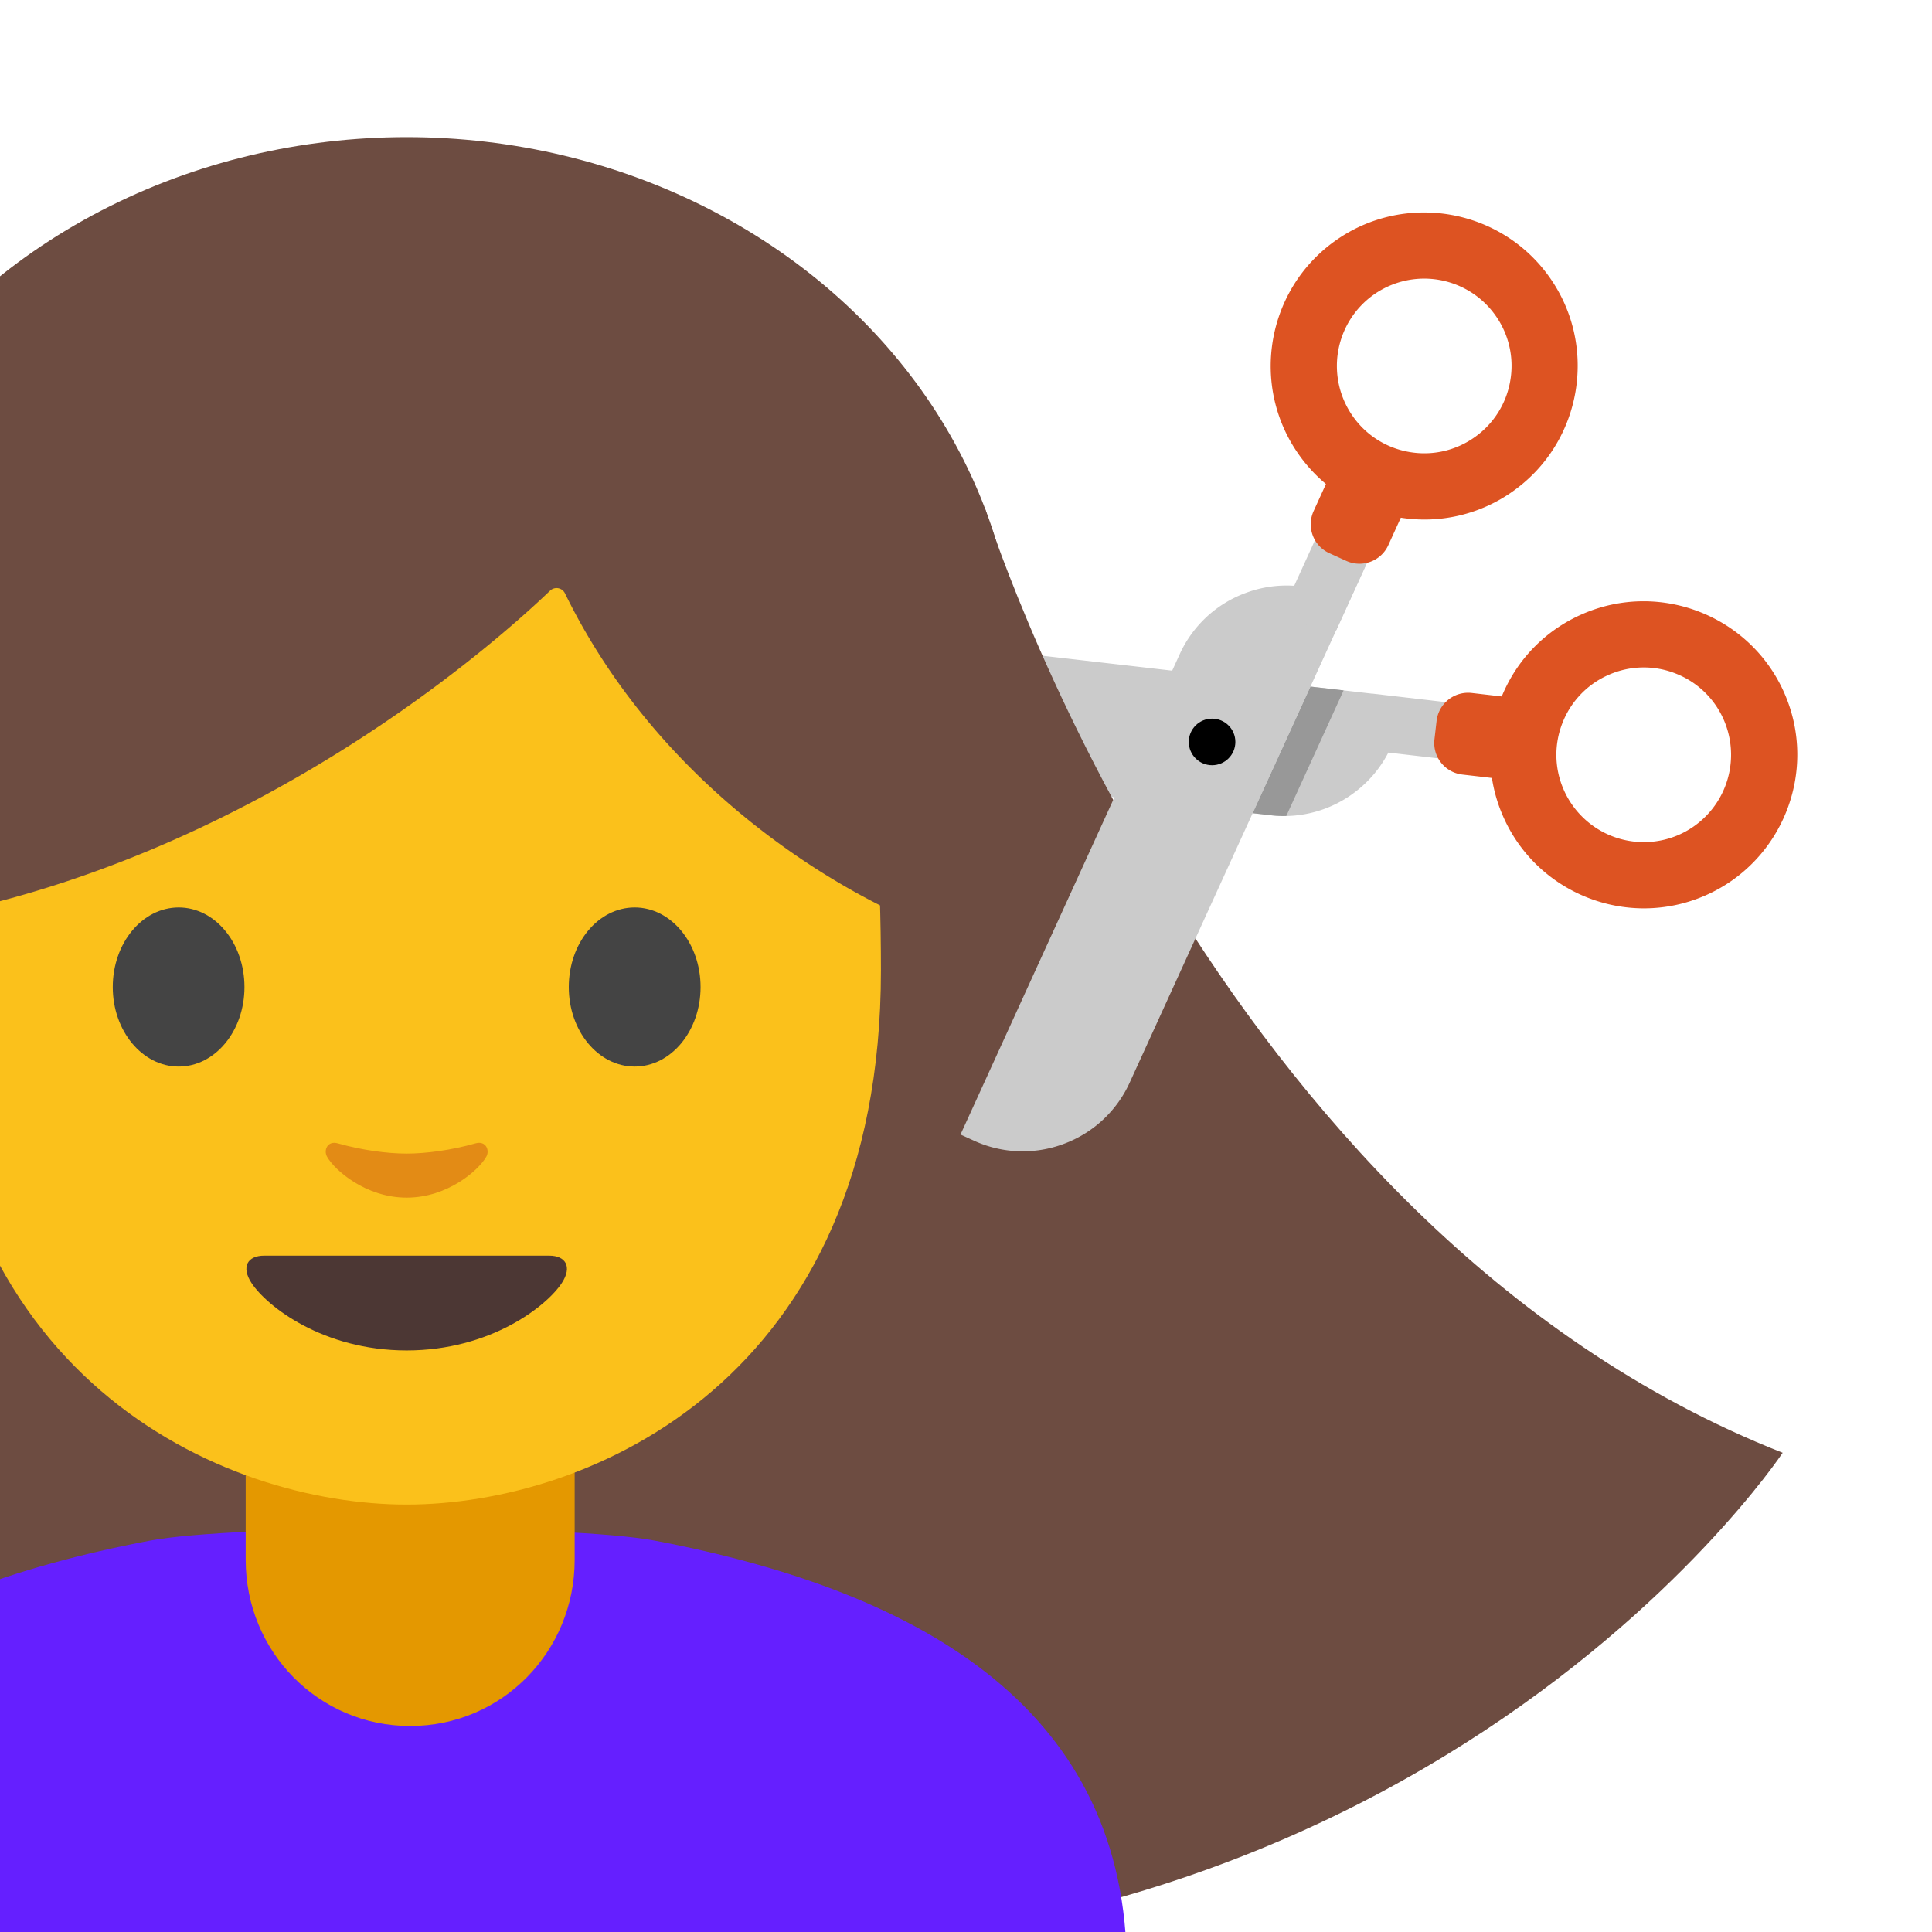<svg xmlns="http://www.w3.org/2000/svg" xmlns:xlink="http://www.w3.org/1999/xlink" viewBox="0 0 128 128"><g id="图层_1"><g id="XMLID_208_"><defs><path id="XMLID_869_" d="M0 .211h128v128H0z"/></defs><clipPath id="XMLID_2_"><use xlink:href="#XMLID_869_" overflow="visible"/></clipPath><g clip-path="url(#XMLID_2_)"><g><defs><path id="SVGID_1_" d="M91.981 49.861l4.889.566.208-1.797h.001l.112-.968.112-.968-6.4-.742-.001.005-32.722-3.766a7.745 7.745 0 0 0-5.737 1.636 7.741 7.741 0 0 0-2.898 5.209l-.001.005-.112.968 34.736 4.002a7.745 7.745 0 0 0 5.737-1.636 7.756 7.756 0 0 0 2.076-2.514z"/></defs><use xlink:href="#SVGID_1_" overflow="visible" fill="#cbcbcb"/><clipPath id="SVGID_2_"><use xlink:href="#SVGID_1_" overflow="visible"/></clipPath><path clip-path="url(#SVGID_2_)" fill="#989898" d="M82.992 53.876l3.829-8.389 2.197.254-3.829 8.389z"/></g><path d="M95.178 47.758l-.142 1.228a2.102 2.102 0 0 0 1.846 2.33l2.461.285a2.102 2.102 0 0 0 2.33-1.846l.142-1.228a2.102 2.102 0 0 0-1.846-2.33l-2.461-.285a2.102 2.102 0 0 0-2.33 1.846z" fill="#dd5322"/><g><path d="M99.446 46.263c1-2.527 2.925-4.512 5.419-5.591 5.148-2.227 11.148.15 13.375 5.298 2.226 5.148-.15 11.148-5.298 13.375-5.148 2.227-11.148-.15-13.375-5.298a10.116 10.116 0 0 1-.121-7.784zm14.768 1.449a5.747 5.747 0 0 0-3.18-3.082 5.747 5.747 0 0 0-4.428.069 5.744 5.744 0 0 0-3.082 3.18 5.743 5.743 0 0 0 .069 4.428 5.793 5.793 0 0 0 7.608 3.013 5.793 5.793 0 0 0 3.013-7.608z" fill="#dd5322"/></g></g><g clip-path="url(#XMLID_2_)"><path d="M65.226 33.58S80 81.25 118.107 96.25c0 0-27.011 40.75-87.349 31.75l.417-76 34.051-18.42z" fill="#6d4c41"/><g fill="#6d4c41"><path d="M-13.681 45.737s0 48.724 6.28 71.376c3.096 11.165 6.949 18.198 16.215 11.242l18.012-.18V45.737h-40.507z"/><path d="M26.827 45.737v82.439l17.923-.179c9.251 7.06 15.879.291 17.874-11.174 4.71-27.072 4.71-71.086 4.71-71.086H26.827z"/></g><ellipse id="XMLID_686_" cx="26.942" cy="45.501" rx="40.508" ry="36.416" fill="#6d4c41"/><path id="XMLID_899_" d="M43.392 102.073c-5.705-1.084-27.766-1.084-33.471 0-18.042 3.427-31.265 11.385-31.265 28.362v57.834l48 .012 48-.012v-57.834c0-16.976-13.223-24.935-31.264-28.362z" fill="#651fff"/><path id="XMLID_898_" d="M27.175 114.352c-6.081 0-10.898-4.93-10.898-11.011v-9.5h21.796v9.5c0 6.081-4.817 11.011-10.898 11.011z" fill="#e49800"/><g id="XMLID_878_"><path id="XMLID_879_" d="M19.008 64.001c0 2.905-1.944 5.261-4.353 5.261-2.406 0-4.363-2.355-4.363-5.261 0-2.913 1.957-5.268 4.363-5.268 2.409 0 4.353 2.355 4.353 5.268" fill="#444"/></g><path id="XMLID_685_" d="M26.942 17.857C2.037 17.857-4.48 37.164-4.48 64.285s19.319 35.396 31.422 35.396c12.103 0 31.422-8.274 31.422-35.396.001-27.121-6.517-46.428-31.422-46.428z" fill="#fbc11b"/><path id="XMLID_684_" d="M16.196 65.396c0 2.908-1.946 5.266-4.358 5.266-2.408 0-4.367-2.358-4.367-5.266 0-2.916 1.959-5.274 4.367-5.274 2.411.001 4.358 2.358 4.358 5.274" fill="#444"/><path id="XMLID_683_" d="M37.683 65.396c0 2.908 1.949 5.266 4.367 5.266 2.406 0 4.364-2.358 4.364-5.266 0-2.916-1.958-5.274-4.364-5.274-2.418.001-4.367 2.358-4.367 5.274" fill="#444"/><path id="XMLID_682_" d="M36.445 39.133C33.132 42.315 16.686 57.138-5.98 61.006V30.618s9.783-19.413 33.262-19.413 33.262 19.902 33.262 19.902v29.899s-15.383-5.905-23.11-21.687a.619.619 0 0 0-.989-.186z" fill="#6d4c41"/><path id="XMLID_681_" d="M36.387 83.19h-9.444-9.444c-1.083 0-1.548.728-.832 1.818 1.003 1.527 4.723 4.462 10.276 4.462s9.274-2.936 10.276-4.462c.715-1.09.25-1.818-.832-1.818z" fill="#4c3734"/><path id="XMLID_678_" d="M31.505 75.75c-1.607.455-3.274.677-4.562.677s-2.955-.222-4.562-.677c-.687-.195-.957.456-.711.889.51.897 2.563 2.707 5.273 2.707 2.711 0 4.764-1.81 5.273-2.707.246-.432-.024-1.083-.711-.889z" fill="#e38b15"/></g><g clip-path="url(#XMLID_2_)"><g><path d="M90.123 33.499a10.124 10.124 0 0 1-4.047-3.346c-3.258-4.566-2.194-10.931 2.373-14.189 4.566-3.257 10.93-2.193 14.189 2.373 3.258 4.566 2.193 10.931-2.373 14.189a10.103 10.103 0 0 1-7.586 1.752 10.239 10.239 0 0 1-2.556-.779zm6.641-14.515a5.79 5.79 0 0 0-5.768.55 5.793 5.793 0 0 0-1.35 8.071 5.74 5.74 0 0 0 3.756 2.346 5.746 5.746 0 0 0 4.315-.997 5.742 5.742 0 0 0 2.346-3.756 5.747 5.747 0 0 0-.997-4.315 5.754 5.754 0 0 0-2.302-1.899z" fill="#dd5322"/></g><g><g fill="#cbcbcb"><path d="M88.074 40.387a6.82 6.82 0 0 0-9.036 3.374L64.927 74.684a6.82 6.82 0 0 0 9.036-3.374l16.353-35.825"/><path d="M64.527 75.573l-.004-.002-.887-.405 14.516-31.81a7.742 7.742 0 0 1 4.365-4.067 7.736 7.736 0 0 1 5.05-.139l1.862-4.068 1.773.809-16.353 35.824a7.742 7.742 0 0 1-4.365 4.067 7.747 7.747 0 0 1-5.957-.209zM86.75 40.942a5.812 5.812 0 0 0-3.551.173 5.804 5.804 0 0 0-3.273 3.05L66.252 74.129a5.812 5.812 0 0 0 3.551-.173 5.807 5.807 0 0 0 3.273-3.05L86.75 40.942z"/></g></g><path transform="rotate(-155.505 88.158 38.042)" fill="#cbcbcb" d="M86.278 34.822h3.758v6.443h-3.758z"/><path d="M89.195 37.16l-1.125-.512a2.102 2.102 0 0 1-1.041-2.784l1.027-2.254a2.102 2.102 0 0 1 2.784-1.041l1.125.512a2.102 2.102 0 0 1 1.041 2.784l-1.027 2.254a2.102 2.102 0 0 1-2.784 1.041z" fill="#dd5322"/><circle cx="80.303" cy="49.155" r="1.543"/></g></g></g></svg>